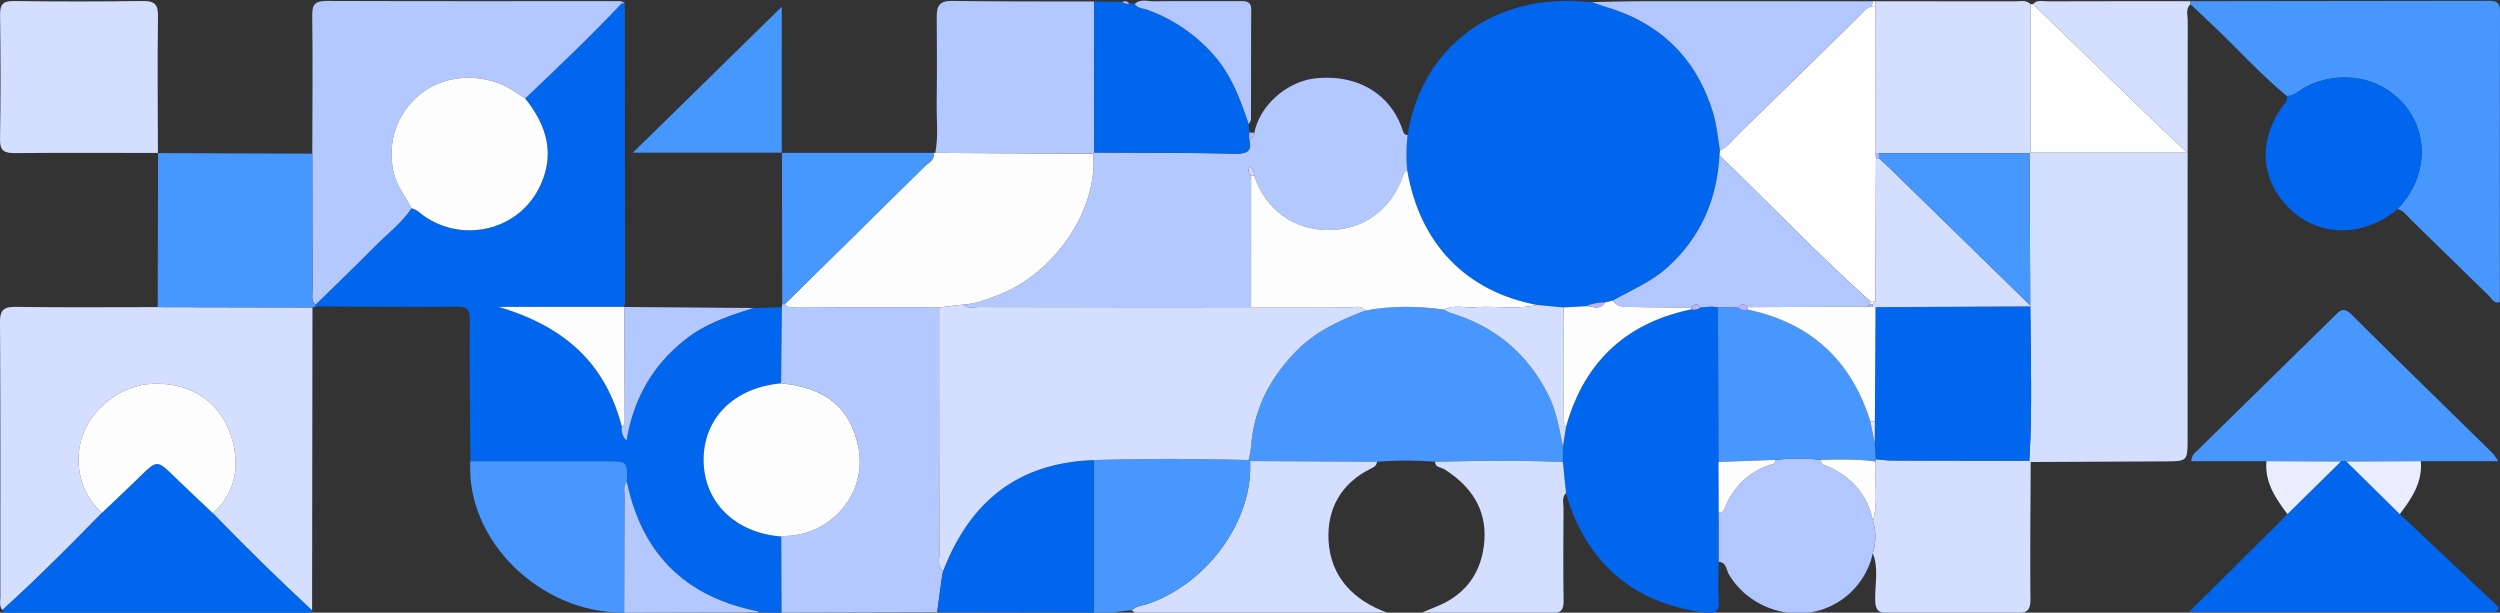 <svg xmlns="http://www.w3.org/2000/svg" xmlns:xlink="http://www.w3.org/1999/xlink" width="1216" height="298" viewBox="0 0 1216 298">
  <rect x="0" y="0" width="1216" height="298" fill="#333333" stroke="none"/>
  <defs>
    <clipPath id="clip-path">
      <rect id="Rectangle_20" data-name="Rectangle 20" width="1216" height="298" transform="translate(0 -0.04)" fill="none"/>
    </clipPath>
  </defs>
  <g id="epikast_tiles" transform="translate(-112 -479.67)">
    <g id="Group_24" data-name="Group 24" transform="translate(112 479.71)">
      <g id="Group_25" data-name="Group 25" transform="translate(0 0)">
        <g id="Mask_Group_24" data-name="Mask Group 24" clip-path="url(#clip-path)">
          <path id="Path_40" data-name="Path 40" d="M380.189,297.71l-10.944-.136a4.513,4.513,0,0,0-1.206-.685c-35.263-7.175-55.921-28.433-63.043-62.757.262-10.062.262-10.067-9.812-10.071q-33.191-.012-66.382-.014c-.115-22.86-.389-45.719-.222-68.576.037-5.029-1.062-6.672-6.53-6.613-22.851.244-45.708-.035-68.563-.123a1.509,1.509,0,0,0,.008-.8c9.481-9.294,19.094-18.463,28.4-27.925,6.164-6.269,13.37-11.588,18.314-18.987,2.462.436,4.041,2.28,5.93,3.613,19,13.4,45.591,7.158,56.036-13.354,8.145-15.992,4.038-30.361-6.681-43.671C271.343,32.489,287.26,17.436,302.26,1.49l1.7-.357q.084,72.595.145,145.189a13.711,13.711,0,0,1-.547,2.7l.155-.071H242.5c33,9.727,52.245,28.142,60.041,58.383a7.425,7.425,0,0,0,2.253,6.632c3.406-20.435,12.833-37.046,29.355-49.739,9.684-7.44,20.981-11.113,32.4-14.7l13.795-.441q-.189,18.533-.378,37.067c-22.78,2.038-37.732,16.825-37.689,37.277s15.35,35.534,37.771,37.209q.069,18.536.14,37.071" transform="translate(-0.047 0.265)" fill="#06e"/>
          <path id="Path_41" data-name="Path 41" d="M684.88,65.4C691.144,25.14,723.027-.942,764.644.178c3.3.088,6.591.337,9.886.511,1.978.694,3.925,1.489,5.936,2.068C807.757,10.6,825.377,28.05,833.492,54.6c1.8,5.9,2.241,12.2,3.308,18.315q-.126,1.159-.251,2.319c-1.175,21.336-8.922,39.629-25.172,54.388-7.9,7.18-17.609,11.133-26.694,16.239q-1.942.462-3.885.919a22.146,22.146,0,0,0-9.166,1.828l-10.913.589-12.967-1.213c-34.5-6.527-56.984-29.828-63.048-65.344A81.423,81.423,0,0,1,684.88,65.4" transform="translate(-0.208 0.284)" fill="#06e"/>
          <path id="Path_42" data-name="Path 42" d="M1065.747,1.719c-2.456,2.288-1.344,5.245-1.348,7.883q-.1,101.618-.052,203.238c0,11.243,0,11.217-11.217,11.26q-32.549.126-65.1.3-.345-.321-.676-.656c1.533-25.01.617-50.033.473-75.052l-.014-.468q-.158-36.988-.314-73.978c.167-.167.335-.333.5-.5,24.583,0,49.169,0,76.045,0-5.7-5.326-9.978-9.2-14.123-13.211q-29.682-28.7-59.306-57.454l-1.54-1.365c2.065-2.306,4.839-1.381,7.313-1.389,23.09-.078,46.181-.06,69.272-.07q.042.726.083,1.453" transform="translate(-0.3 0.284)" fill="#d4dfff"/>
          <path id="Path_43" data-name="Path 43" d="M151.979,152.215q-.088,73.683-.178,147.366-24.814-23-48.294-47.312a31.582,31.582,0,0,0,11.028-25.986c-1.361-23.05-17.584-38.617-41.972-36.821-12.938.952-27.037,10.886-32,23.936-5.246,13.805-1.56,29.525,9.073,38.687C33.848,268.223,17.916,284.22,1.151,299.4c-1.614-2.053-.966-4.454-.968-6.706C.147,248.3.294,203.9,0,159.51c-.042-6.356,2.032-7.672,8.056-7.586,22.881.325,45.769.134,68.655.136l75.267.155" transform="translate(0 -2.699)" fill="#d4dfff"/>
          <path id="Path_44" data-name="Path 44" d="M684.814,66.152a81.35,81.35,0,0,0-.175,17.242c-1.335.269-1.664,1.2-2.062,2.392-5.513,16.453-19.313,26.531-36.175,26.528-17.106,0-30.582-9.812-36.223-26.368-.1-1.775-.349-3.477-2.25-4.472-.834,1.716-.679,3.148.755,4.362q0,31.994-.01,63.988-66,0-132-.057c-2.694,0-5.677,1.062-8.079-1.183,5.974-.3,11.44-2.469,16.9-4.552,27.81-10.6,48.805-41.835,46.341-68.848.172-.2.352-.386.539-.57,22.9.14,45.794.068,68.681.562,6.194.133,8.169-1.67,6.585-7.382a2.481,2.481,0,0,0,2.607-2.774c2.684-13.518,16.1-25.084,29.9-26.491,20.7-2.11,36.67,7.936,42.344,25.488.41,1.267,1,2,2.322,2.135" transform="translate(-0.142 -0.465)" fill="#b2c8ff"/>
          <path id="Path_45" data-name="Path 45" d="M380.037,189.091q.189-18.533.377-37.067.081-.75.16-1.5.606.054,1.215.075c2.05,2.361,4.837,1.337,7.29,1.353,22.61.14,45.221.17,67.833.229q.039,59.894.127,119.791c.007,2.841-1.191,6.1,1.85,8.362l-.522,2.4c-.187.1-.545.234-.533.3a5.656,5.656,0,0,0,.347.967l-2.213,16.438-75.71.2q-.071-18.536-.14-37.071c.941-.088,1.879-.214,2.822-.258,22.551-1.063,39.024-21.551,34.676-43.135-3.862-19.167-15.743-29-37.579-31.093" transform="translate(-0.115 -2.672)" fill="#b2c8ff"/>
          <path id="Path_46" data-name="Path 46" d="M200.206,101c-4.946,7.4-12.151,12.717-18.315,18.986-9.3,9.462-18.915,18.631-28.4,27.924-2.307-2.031-1.411-4.735-1.422-7.161-.093-22.112-.095-44.223-.125-66.335.035-22.456.265-44.912-.036-67.363-.074-5.672,1.845-6.933,7.273-6.913C206.9.314,254.615.231,302.33.225q-.009.625-.071,1.245c-15,15.947-30.918,31-46.769,46.118-1.955-1.285-3.9-2.576-5.864-3.853-12.7-8.273-30.622-8.319-42.668-.113-13.306,9.063-19.011,24.561-15.415,40.188,1.506,6.543,5.845,11.436,8.663,17.19" transform="translate(-0.046 0.284)" fill="#b2c8ff"/>
          <path id="Path_47" data-name="Path 47" d="M698.188,227.269a174.669,174.669,0,0,0-28.258,0l-61.721-.361a1.38,1.38,0,0,1-.711-.456,64.179,64.179,0,0,0,1.241-6.822c1.391-18.37,9.452-33.646,22.4-46.656,9.272-9.312,21-14.608,33.117-19.254,12.733-2.418,25.5-2.227,38.286-.473a16.957,16.957,0,0,0,2.961,1.56c21.875,6.545,37.763,19.934,47.818,40.033,3.954,7.9,5.254,16.527,7.093,25l-.045,7.547c-20.727-.9-41.455-.687-62.184-.12" transform="translate(-0.184 -2.699)" fill="#4797ff"/>
          <path id="Path_48" data-name="Path 48" d="M1065.771,1.717q-.042-.726-.083-1.453,72.6-.063,145.193-.186c3.769-.01,5.454.774,5.443,4.942q-.192,70.794-.081,141.63c-2.947.829-3.8-1.634-5.115-2.908-12.927-12.526-25.736-25.168-38.628-37.73-1.807-1.76-3.256-4.042-6.03-4.617,17.722-18.423,15.074-45.6-5.7-58.5-12.628-7.841-30.142-7.347-42.539,1.324-1.792,1.254-3.447,2.392-5.748,2.05-13.253-10.945-24.607-23.8-37.112-35.492-3.214-3.006-6.4-6.041-9.6-9.062" transform="translate(-0.323 0.285)" fill="#4797ff"/>
          <path id="Path_49" data-name="Path 49" d="M760.418,227.386q.023-3.773.046-7.546l1.464-9.482c8.625-31.095,28.64-50.525,61.052-57.26a4.867,4.867,0,0,0,4.447-.946l4.241-.272.676.1L833,151.8l2.839.324q.137,37.613.273,75.228.051,12.33.1,24.66,0,11.96,0,23.919c-.031,6.233-.463,12.5.027,18.689.434,5.477-1.562,6.734-6.771,6.04-31.477-4.2-53.268-20.423-64.771-49.586-1.1-2.789-1.841-5.712-2.749-8.574l-1.533-15.114" transform="translate(-0.231 -2.697)" fill="#06e"/>
          <path id="Path_50" data-name="Path 50" d="M456.911,150.708c-22.611-.062-45.222-.09-67.832-.231-2.453-.015-5.238,1.009-7.29-1.353q34.068-33.5,68.086-67.054c1.818-1.8,5.083-2.978,4.207-6.546.31-.013.621-.011.94.008l76.792.383c2.464,27.012-18.53,58.246-46.341,68.848-5.463,2.082-10.929,4.25-16.9,4.551q-5.83.7-11.657,1.394" transform="translate(-0.116 -1.198)" fill="#fdfdfe"/>
          <path id="Path_51" data-name="Path 51" d="M1102.712,227.012h-36.556c.295-3.4,2.108-4.341,3.379-5.59q33-32.429,66.057-64.8c2.576-2.53,4.423-5.035,8.417-1.057,22.847,22.749,45.97,45.232,68.979,67.825a33.057,33.057,0,0,1,2.493,3.626h-37.663l-36.231.149h-2.645l-36.23-.151" transform="translate(-0.323 -2.73)" fill="#4797ff"/>
          <path id="Path_52" data-name="Path 52" d="M1138.942,228.639h2.645l26,25.6L1216,299.772l-1.567,2.047H1065.1l47.849-47.58,26-25.6" transform="translate(-0.323 -4.207)" fill="#06e"/>
          <path id="Path_53" data-name="Path 53" d="M151.924,75.9c.029,22.112.032,44.224.126,66.336.01,2.425-.888,5.13,1.422,7.161a1.5,1.5,0,0,1-.008.8l-1.462.516-75.268-.155q.082-37.5.164-75.005l-.071.075,75.1.268" transform="translate(-0.023 -1.198)" fill="#4698ff"/>
          <path id="Path_54" data-name="Path 54" d="M76.875,74.072c-23.152-.009-46.3-.146-69.455.069-5.266.049-7.513-.984-7.406-6.822.368-20.136.3-40.285.031-60.424C-.025,1.736,1.493.113,6.833.184Q38.011.6,69.2.174c5.769-.085,7.727,1.381,7.645,7.3-.311,22.221-.073,44.45-.04,66.677l.072-.075" transform="translate(0 0.284)" fill="#d4dfff"/>
          <path id="Path_55" data-name="Path 55" d="M103.507,253.8q23.5,24.29,48.294,47.313c-1.061,1.837-2.894,1.2-4.425,1.2q-70.6.051-141.206-.01c-1.725,0-3.857.833-5.019-1.377,16.765-15.179,32.7-31.177,48.488-47.314,6.041-5.773,12.122-11.508,18.115-17.331,8.7-8.455,8.639-8.449,17.109-.237,6.16,5.971,12.426,11.838,18.644,17.751" transform="translate(0 -4.233)" fill="#06e"/>
          <path id="Path_56" data-name="Path 56" d="M531.836,74.434l-76.792-.383c1.616-8,.578-16.091.692-24.135.2-14.092.112-28.19.028-42.284-.03-4.935,1.356-7.583,7.265-7.5,23.1.323,46.206.218,69.308.272q.02,36.731.037,73.462c-.186.183-.366.374-.538.57" transform="translate(-0.138 0.284)" fill="#b2c8ff"/>
          <path id="Path_57" data-name="Path 57" d="M988.01,228.871c-.082,22.181-.346,44.363-.119,66.542.056,5.522-1.624,7.084-7.194,7q-30.766-.449-61.541,0c-5.38.075-6.716-1.643-6.789-6.725-.107-7.486,1.712-15.128-1.146-22.487a26.093,26.093,0,0,0,.064-15.634c2.726-9.558.548-19.323,1.248-28.968q.031-.557.087-1.113c2.554.221,5.108.625,7.665.632q33.525.11,67.051.1.33.335.675.656" transform="translate(-0.277 -4.185)" fill="#d4dfff"/>
          <path id="Path_58" data-name="Path 58" d="M912.432.292q34.094,0,68.187.038c2.475.007,5.217-.833,7.3,1.375q-.009.7-.014,1.4l.078,70.647-.5.5L914.2,74.2l-1.618-.169q-.068-35.469-.134-70.938-.007-1.4-.016-2.807" transform="translate(-0.277 0.283)" fill="#d4dfff"/>
          <path id="Path_59" data-name="Path 59" d="M608.192,228.409l61.721.36c-.09,1.585-1.086,2.42-2.456,3.073-15.123,7.212-22.008,20.181-21.07,35.509,1.06,17.3,11.908,28.917,28.949,34.964H643.12q-42.519,0-85.039-.043c-2.482-.006-5.245.931-7.388-1.254,2.069-2.156,5.038-2.237,7.642-3.119,29.234-9.907,51.462-40.857,49.857-69.49" transform="translate(-0.167 -4.203)" fill="#d4deff"/>
          <path id="Path_60" data-name="Path 60" d="M608.186,228.389c1.606,28.633-20.623,59.582-49.857,69.49-2.6.882-5.572.964-7.642,3.119-6.171.32-12.259,1.984-18.5,1.1q-.01-37.08-.02-74.161,37.655-1.121,75.312,0a1.388,1.388,0,0,0,.711.454" transform="translate(-0.162 -4.183)" fill="#4797ff"/>
          <path id="Path_61" data-name="Path 61" d="M911.264,257.558a26.115,26.115,0,0,1-.065,15.636,37.286,37.286,0,0,1-31.279,28.968c-15.484,2.024-31.115-5.628-38.776-18.727-1.277-2.18-1.09-5.751-4.906-6.022q0-11.96,0-23.919c2.512.041,2.883-2.05,3.581-3.639a35.3,35.3,0,0,1,20.6-19.381c1.391-.532,3.488-.286,3.445-2.649a100.484,100.484,0,0,1,22.115,0c-.157,2.644,2.263,2.633,3.791,3.343,11.568,5.379,19.008,13.935,21.5,26.391" transform="translate(-0.254 -4.179)" fill="#b2c7ff"/>
          <path id="Path_62" data-name="Path 62" d="M1112.494,47.019c2.3.342,3.957-.8,5.748-2.05,12.4-8.671,29.911-9.165,42.539-1.324,20.773,12.9,23.421,40.074,5.7,58.5-15.815,13.385-37.036,13.753-51.286.892-15.37-13.873-17.1-33.723-4.469-51.144,1.058-1.459,2.718-2.71,1.768-4.87" transform="translate(-0.335 -0.462)" fill="#06e"/>
          <path id="Path_63" data-name="Path 63" d="M532.14,227.949q.009,37.08.02,74.161l-76.169-.146,2.213-16.437a2.07,2.07,0,0,0,.186-1.267q.261-1.2.521-2.406c13.5-34.972,37.533-52.663,73.229-53.905" transform="translate(-0.138 -4.194)" fill="#06e"/>
          <path id="Path_64" data-name="Path 64" d="M532.4,73.87q-.02-36.732-.037-73.463l13.823.176a2.653,2.653,0,0,0,3.222.676l2.706.242c1.35,2.331,4.018,2.155,6.113,2.914a78.257,78.257,0,0,1,32.188,21.9c8.735,9.791,13.061,21.724,17.132,33.785q.148,1.99.3,3.978l-.177,2.968c1.583,5.712-.391,7.515-6.585,7.382-22.887-.494-45.786-.422-68.681-.562" transform="translate(-0.162 0.279)" fill="#06e"/>
          <path id="Path_65" data-name="Path 65" d="M228.826,228.517q33.191.007,66.382.015c10.075,0,10.075.009,9.813,10.07-2.05,2.153-1.075,4.81-1.094,7.223-.151,18.793-.18,37.588-.246,56.383-41.095.161-77.051-35.235-74.855-73.691" transform="translate(-0.069 -4.205)" fill="#4797ff"/>
          <path id="Path_66" data-name="Path 66" d="M836.827,72.92C835.76,66.8,835.322,60.5,833.519,54.6c-8.116-26.552-25.736-44-53.027-51.845-2.011-.578-3.958-1.374-5.935-2.068,8.718-.149,17.437-.418,26.156-.426Q855.956.212,911.2.286q-.3,1.284-.589,2.568c-2.753.591-4.212,2.848-6.011,4.607q-29.234,28.565-58.429,57.168c-2.973,2.9-5.441,6.383-9.341,8.291" transform="translate(-0.235 0.282)" fill="#b2c7ff"/>
          <path id="Path_67" data-name="Path 67" d="M760.4,228.89,761.93,244c-2.183,2.125-1.208,4.825-1.223,7.261-.092,15.05-.189,30.1.039,45.152.069,4.514-1.377,6.029-6.049,5.983-20.549-.2-41.1-.086-63.3-.086,3.744-1.553,6.061-2.5,8.365-3.471,14.256-6.016,21.426-17.236,22.458-31.824,1.076-15.228-6.57-26.47-19.429-34.59-1.635-1.031-4.488-.737-4.574-3.659,20.729-.567,41.457-.78,62.183.121" transform="translate(-0.21 -4.2)" fill="#d4dfff"/>
          <path id="Path_68" data-name="Path 68" d="M380.446,74H307.91l72.438-70.99V74.093l.1-.088" transform="translate(-0.093 0.228)" fill="#4698ff"/>
          <path id="Path_69" data-name="Path 69" d="M454.081,75.522c.876,3.567-2.388,4.746-4.207,6.546q-33.954,33.613-68.086,67.054-.609-.019-1.215-.075-.053-36.811-.106-73.621l-.1.089,73.712.006" transform="translate(-0.115 -1.196)" fill="#4698ff"/>
          <path id="Path_70" data-name="Path 70" d="M303.7,302.41c.067-18.794.095-37.589.246-56.383.02-2.414-.957-5.069,1.094-7.223,7.122,34.324,27.779,55.583,63.043,62.758a4.507,4.507,0,0,1,1.207.685l-65.589.164" transform="translate(-0.092 -4.407)" fill="#b2c8ff"/>
          <path id="Path_71" data-name="Path 71" d="M366.6,152.492c-11.417,3.588-22.714,7.261-32.4,14.7-16.522,12.693-25.948,29.3-29.356,49.739a7.424,7.424,0,0,1-2.252-6.632c1.614-1.132,1.328-2.832,1.324-4.414q-.063-26.985-.161-53.97l-.154.071,63,.5" transform="translate(-0.092 -2.699)" fill="#b2c8ff"/>
          <path id="Path_72" data-name="Path 72" d="M607.551,60.1c-4.071-12.06-8.4-23.994-17.133-33.786a78.252,78.252,0,0,0-32.188-21.9c-2.1-.76-4.763-.582-6.113-2.914C554.993-.94,558.434.342,561.583.306,575.455.148,589.331.262,603.206.223c3.043-.009,5.592.051,5.564,4.2-.119,17.745-.055,35.491-.131,53.237,0,.814-.709,1.624-1.088,2.436" transform="translate(-0.167 0.287)" fill="#b2c7ff"/>
          <path id="Path_73" data-name="Path 73" d="M1167.605,254.239l-26-25.6,36.231-.149c.9,10.231-4.428,18.081-10.235,25.751" transform="translate(-0.346 -4.204)" fill="#e9eeff"/>
          <path id="Path_74" data-name="Path 74" d="M1138.953,228.636l-25.995,25.6c-5.8-7.669-11.135-15.52-10.235-25.75l36.23.15" transform="translate(-0.335 -4.204)" fill="#e9eeff"/>
          <path id="Path_75" data-name="Path 75" d="M607.687,68.326l.177-2.968,2.429.194a2.481,2.481,0,0,1-2.606,2.774" transform="translate(-0.184 -0.998)" fill="#b8b5fe"/>
          <path id="Path_76" data-name="Path 76" d="M987.928,3.135q.006-.7.014-1.4c.381,0,.761.009,1.138.02l1.539,1.365-2.691.014" transform="translate(-0.3 0.253)" fill="#fdfdfe"/>
          <path id="Path_77" data-name="Path 77" d="M910.651,2.855q.292-1.284.589-2.569.6.031,1.193.008.008,1.4.015,2.808l-1.8-.246" transform="translate(-0.276 0.281)" fill="#fdfdfe"/>
          <path id="Path_78" data-name="Path 78" d="M549.41,1.257a2.653,2.653,0,0,1-3.222-.676,2.64,2.64,0,0,1,3.222.676" transform="translate(-0.166 0.281)" fill="#b8b5fe"/>
          <path id="Path_79" data-name="Path 79" d="M302.305,1.472q.061-.621.071-1.245c.542.3,1.083.6,1.624.891q-.846.175-1.694.354" transform="translate(-0.092 0.282)" fill="#b7b4fe"/>
          <path id="Path_80" data-name="Path 80" d="M380.026,189.864c21.835,2.1,33.717,11.926,37.579,31.093,4.349,21.584-12.124,42.072-34.675,43.135-.943.044-1.881.17-2.822.258-22.419-1.675-37.728-16.756-37.771-37.21s14.907-35.237,37.69-37.276" transform="translate(-0.104 -3.445)" fill="#fdfdfe"/>
          <path id="Path_81" data-name="Path 81" d="M200.218,101.751C197.4,96,193.06,91.1,191.555,84.56c-3.6-15.628,2.109-31.125,15.415-40.188,12.046-8.206,29.965-8.16,42.668.113,1.96,1.276,3.909,2.568,5.864,3.853,10.72,13.309,14.826,27.679,6.682,43.67-10.446,20.513-37.035,26.756-56.037,13.355-1.889-1.332-3.467-3.177-5.929-3.613" transform="translate(-0.058 -0.465)" fill="#fdfdfe"/>
          <path id="Path_82" data-name="Path 82" d="M303.734,151.917q.086,26.985.161,53.971c0,1.58.29,3.28-1.324,4.413-7.8-30.241-27.042-48.656-60.041-58.383Z" transform="translate(-0.074 -2.699)" fill="#fdfdfe"/>
          <path id="Path_83" data-name="Path 83" d="M910.629,2.907l1.8.246q.066,35.467.133,70.937.074,1.309.149,2.618-.136,34.819-.272,69.639l-2.519-.062c-25.373-22.741-48.881-47.33-73.322-70.994q.126-1.16.251-2.319c3.9-1.907,6.369-5.394,9.342-8.29q29.279-28.521,58.43-57.168c1.8-1.759,3.257-4.015,6.011-4.607" transform="translate(-0.254 0.23)" fill="#fefefe"/>
          <path id="Path_84" data-name="Path 84" d="M702.547,151.915c-12.787-1.755-25.553-1.945-38.287.471-1.851-2.664-4.681-1.6-7.094-1.61-16.149-.092-32.3-.048-48.449-.048q0-31.994.011-63.987l1.495.11c5.641,16.556,19.116,26.365,36.222,26.368,16.863,0,30.662-10.075,36.176-26.527.4-1.189.728-2.124,2.062-2.393,6.063,35.516,28.544,58.817,63.047,65.345-9.933,2.345-20.032.377-30.019,1.127-5.053.379-10.282-1.366-15.163,1.144" transform="translate(-0.185 -1.37)" fill="#fdfdfe"/>
          <path id="Path_85" data-name="Path 85" d="M836.579,76.743c24.44,23.665,47.948,48.253,73.318,70.994-.022.442-.023.884-.009,1.327l-1.579,1.273-58.215.259c-1.57-1.906-3.029-1.734-4.394.225l-9.854-.173-2.838-.323c-.488-.663-.93-.589-1.335.08l-4.241.271c-1.565-2.019-3.054-1.786-4.485.147-9.628-.1-19.258-.12-28.884-.324-3.385-.072-7.1.388-9.352-3.131,9.086-5.1,18.79-9.056,26.7-16.236,16.25-14.76,24-33.053,25.172-54.389" transform="translate(-0.238 -1.222)" fill="#b2c7ff"/>
          <path id="Path_86" data-name="Path 86" d="M702.575,153.225c4.881-2.51,10.11-.765,15.163-1.144,9.987-.75,20.086,1.218,30.019-1.127l12.967,1.212q-.031,26.174-.038,52.348c0,1.989-.652,4.186,1.224,5.828l-1.464,9.482c-1.838-8.479-3.139-17.1-7.094-25.006-10.055-20.1-25.941-33.488-47.817-40.033a16.908,16.908,0,0,1-2.96-1.56" transform="translate(-0.213 -2.68)" fill="#d4dfff"/>
          <path id="Path_87" data-name="Path 87" d="M761.928,210.3c-1.875-1.642-1.221-3.84-1.224-5.828q-.036-26.174.037-52.348,5.457-.294,10.914-.588c3.152-.143,6.851,2.34,9.165-1.829q1.943-.459,3.886-.919c2.246,3.517,5.965,3.057,9.351,3.129,9.626.2,19.256.228,28.886.323a2.909,2.909,0,0,0,.036.8c-32.411,6.735-52.426,26.165-61.052,57.26" transform="translate(-0.231 -2.638)" fill="#fdfdfe"/>
          <path id="Path_88" data-name="Path 88" d="M780.823,149.724c-2.314,4.169-6.013,1.686-9.165,1.829a22.126,22.126,0,0,1,9.165-1.829" transform="translate(-0.234 -2.656)" fill="#b8b5fe"/>
          <path id="Path_89" data-name="Path 89" d="M987.335,226.725q-33.525-.035-67.051-.1c-2.555-.009-5.109-.413-7.665-.631l-.465-7.783q.033-5.291.063-10.586l.309-55.574,75.281-.38c.144,25.019,1.06,50.044-.473,75.052" transform="translate(-0.277 -2.695)" fill="#06e"/>
          <path id="Path_90" data-name="Path 90" d="M987.808,150.228l-75.281.38-1.479-.1q.036-.625.037-1.249l1.373-1.435q.135-34.819.27-69.638l1.434-.03c2.045,1.9,4.136,3.756,6.132,5.7q33.762,32.938,67.5,65.9l.014.468" transform="translate(-0.276 -1.249)" fill="#d4dfff"/>
          <path id="Path_91" data-name="Path 91" d="M987.795,149.713q-33.746-32.953-67.5-65.9c-2-1.948-4.087-3.8-6.134-5.7q.02-1.21.04-2.421l73.28.045q.156,36.989.314,73.979" transform="translate(-0.277 -1.201)" fill="#4698ff"/>
          <path id="Path_92" data-name="Path 92" d="M987.928,3.163l2.691-.014q29.648,28.732,59.306,57.454c4.145,4.008,8.42,7.885,14.124,13.211-26.876,0-51.461,0-76.045,0q-.036-35.328-.076-70.649" transform="translate(-0.3 0.225)" fill="#fefefe"/>
          <path id="Path_93" data-name="Path 93" d="M103.518,253.019c-6.218-5.913-12.484-11.78-18.644-17.751-8.469-8.211-8.407-8.218-17.109.237-5.992,5.822-12.073,11.557-18.115,17.33-10.633-9.162-14.32-24.882-9.073-38.686,4.959-13.051,19.058-22.984,32-23.937,24.389-1.795,40.612,13.771,41.972,36.821a31.581,31.581,0,0,1-11.028,25.986" transform="translate(-0.012 -3.449)" fill="#fdfdfe"/>
          <path id="Path_94" data-name="Path 94" d="M608.67,152.035c16.15,0,32.3-.044,48.449.048,2.413.014,5.242-1.054,7.094,1.61-12.111,4.648-23.844,9.944-33.116,19.256-12.952,13.01-21.014,28.287-22.405,46.656a63.928,63.928,0,0,1-1.24,6.822q-37.657-1.106-75.312,0c-35.7,1.242-59.731,18.934-73.229,53.906-3.04-2.261-1.843-5.52-1.85-8.361q-.148-59.9-.126-119.79l11.656-1.393c2.4,2.246,5.385,1.179,8.08,1.184q66,.113,132,.057" transform="translate(-0.139 -2.677)" fill="#d4dfff"/>
          <path id="Path_95" data-name="Path 95" d="M610.221,86.812l-1.495-.111c-1.435-1.214-1.589-2.646-.756-4.362,1.9.994,2.149,2.7,2.25,4.472" transform="translate(-0.184 -1.332)" fill="#d7d4fe"/>
          <path id="Path_96" data-name="Path 96" d="M458.391,285.389a2.055,2.055,0,0,1-.186,1.267,5.659,5.659,0,0,1-.347-.968c-.012-.065.346-.2.533-.3" transform="translate(-0.139 -5.323)" fill="#d7d4fe"/>
          <path id="Path_97" data-name="Path 97" d="M912.132,218.221,912.6,226c-.037.369-.065.739-.087,1.112-8.816-1.2-17.674-1.052-26.534-.769a100.656,100.656,0,0,0-22.114,0q-13.862.5-27.726,1.013-.138-37.614-.274-75.229,4.928.087,9.855.172c1.295,1.308,2.882,1.279,4.535.959,30.955,6.463,50.5,24.962,59.729,54.36q1.075,5.3,2.151,10.6" transform="translate(-0.254 -2.704)" fill="#4797ff"/>
          <path id="Path_98" data-name="Path 98" d="M836.135,228.847q13.863-.507,27.727-1.013c.041,2.366-2.056,2.119-3.447,2.653a35.292,35.292,0,0,0-20.6,19.38c-.7,1.589-1.07,3.68-3.581,3.639q-.051-12.33-.1-24.66" transform="translate(-0.254 -4.192)" fill="#fdfdfe"/>
          <path id="Path_99" data-name="Path 99" d="M823,153.078a2.945,2.945,0,0,1-.037-.8c1.429-1.931,2.917-2.164,4.483-.145a4.866,4.866,0,0,1-4.446.946" transform="translate(-0.25 -2.676)" fill="#b8b5fe"/>
          <path id="Path_100" data-name="Path 100" d="M831.688,151.872c.4-.67.847-.743,1.334-.08l-.658.175Z" transform="translate(-0.252 -2.688)" fill="#b8b5fe"/>
          <path id="Path_101" data-name="Path 101" d="M885.99,227.832c8.861-.283,17.719-.43,26.535.768-.7,9.646,1.479,19.41-1.248,28.968-2.488-12.458-9.928-21.014-21.5-26.393-1.527-.71-3.948-.7-3.791-3.343" transform="translate(-0.269 -4.188)" fill="#fdfdfe"/>
          <path id="Path_102" data-name="Path 102" d="M914.2,75.686q-.02,1.21-.04,2.42l-1.432.03q-.072-1.31-.147-2.619l1.618.169" transform="translate(-0.277 -1.198)" fill="#b5b3fd"/>
          <path id="Path_103" data-name="Path 103" d="M912.457,149.222l-1.373,1.434a5.745,5.745,0,0,0-1.157-.17q-.025-.663.007-1.325l2.522.061" transform="translate(-0.276 -2.645)" fill="#fdfdfe"/>
          <path id="Path_104" data-name="Path 104" d="M909.985,207.614c-9.224-29.4-28.773-47.9-59.729-54.359a5.668,5.668,0,0,1-.142-1.183l58.215-.257q1.35.074,2.7.143l1.479.1L912.2,207.63l-2.214-.016" transform="translate(-0.258 -2.697)" fill="#fdfdfe"/>
          <path id="Path_105" data-name="Path 105" d="M850.113,152.05a5.675,5.675,0,0,0,.142,1.183c-1.652.32-3.24.348-4.535-.96,1.364-1.957,2.822-2.129,4.393-.224" transform="translate(-0.257 -2.676)" fill="#b8b5fe"/>
          <path id="Path_106" data-name="Path 106" d="M911.047,151.933q-1.351-.071-2.7-.143l1.58-1.275a5.607,5.607,0,0,1,1.159.169q0,.626-.037,1.25" transform="translate(-0.276 -2.672)" fill="#b8b5fe"/>
          <path id="Path_107" data-name="Path 107" d="M910,208.733l2.214.016q-.03,5.294-.062,10.587-1.077-5.3-2.152-10.6" transform="translate(-0.276 -3.816)" fill="#ebe9fe"/>
        </g>
      </g>
    </g>
  </g>
</svg>
